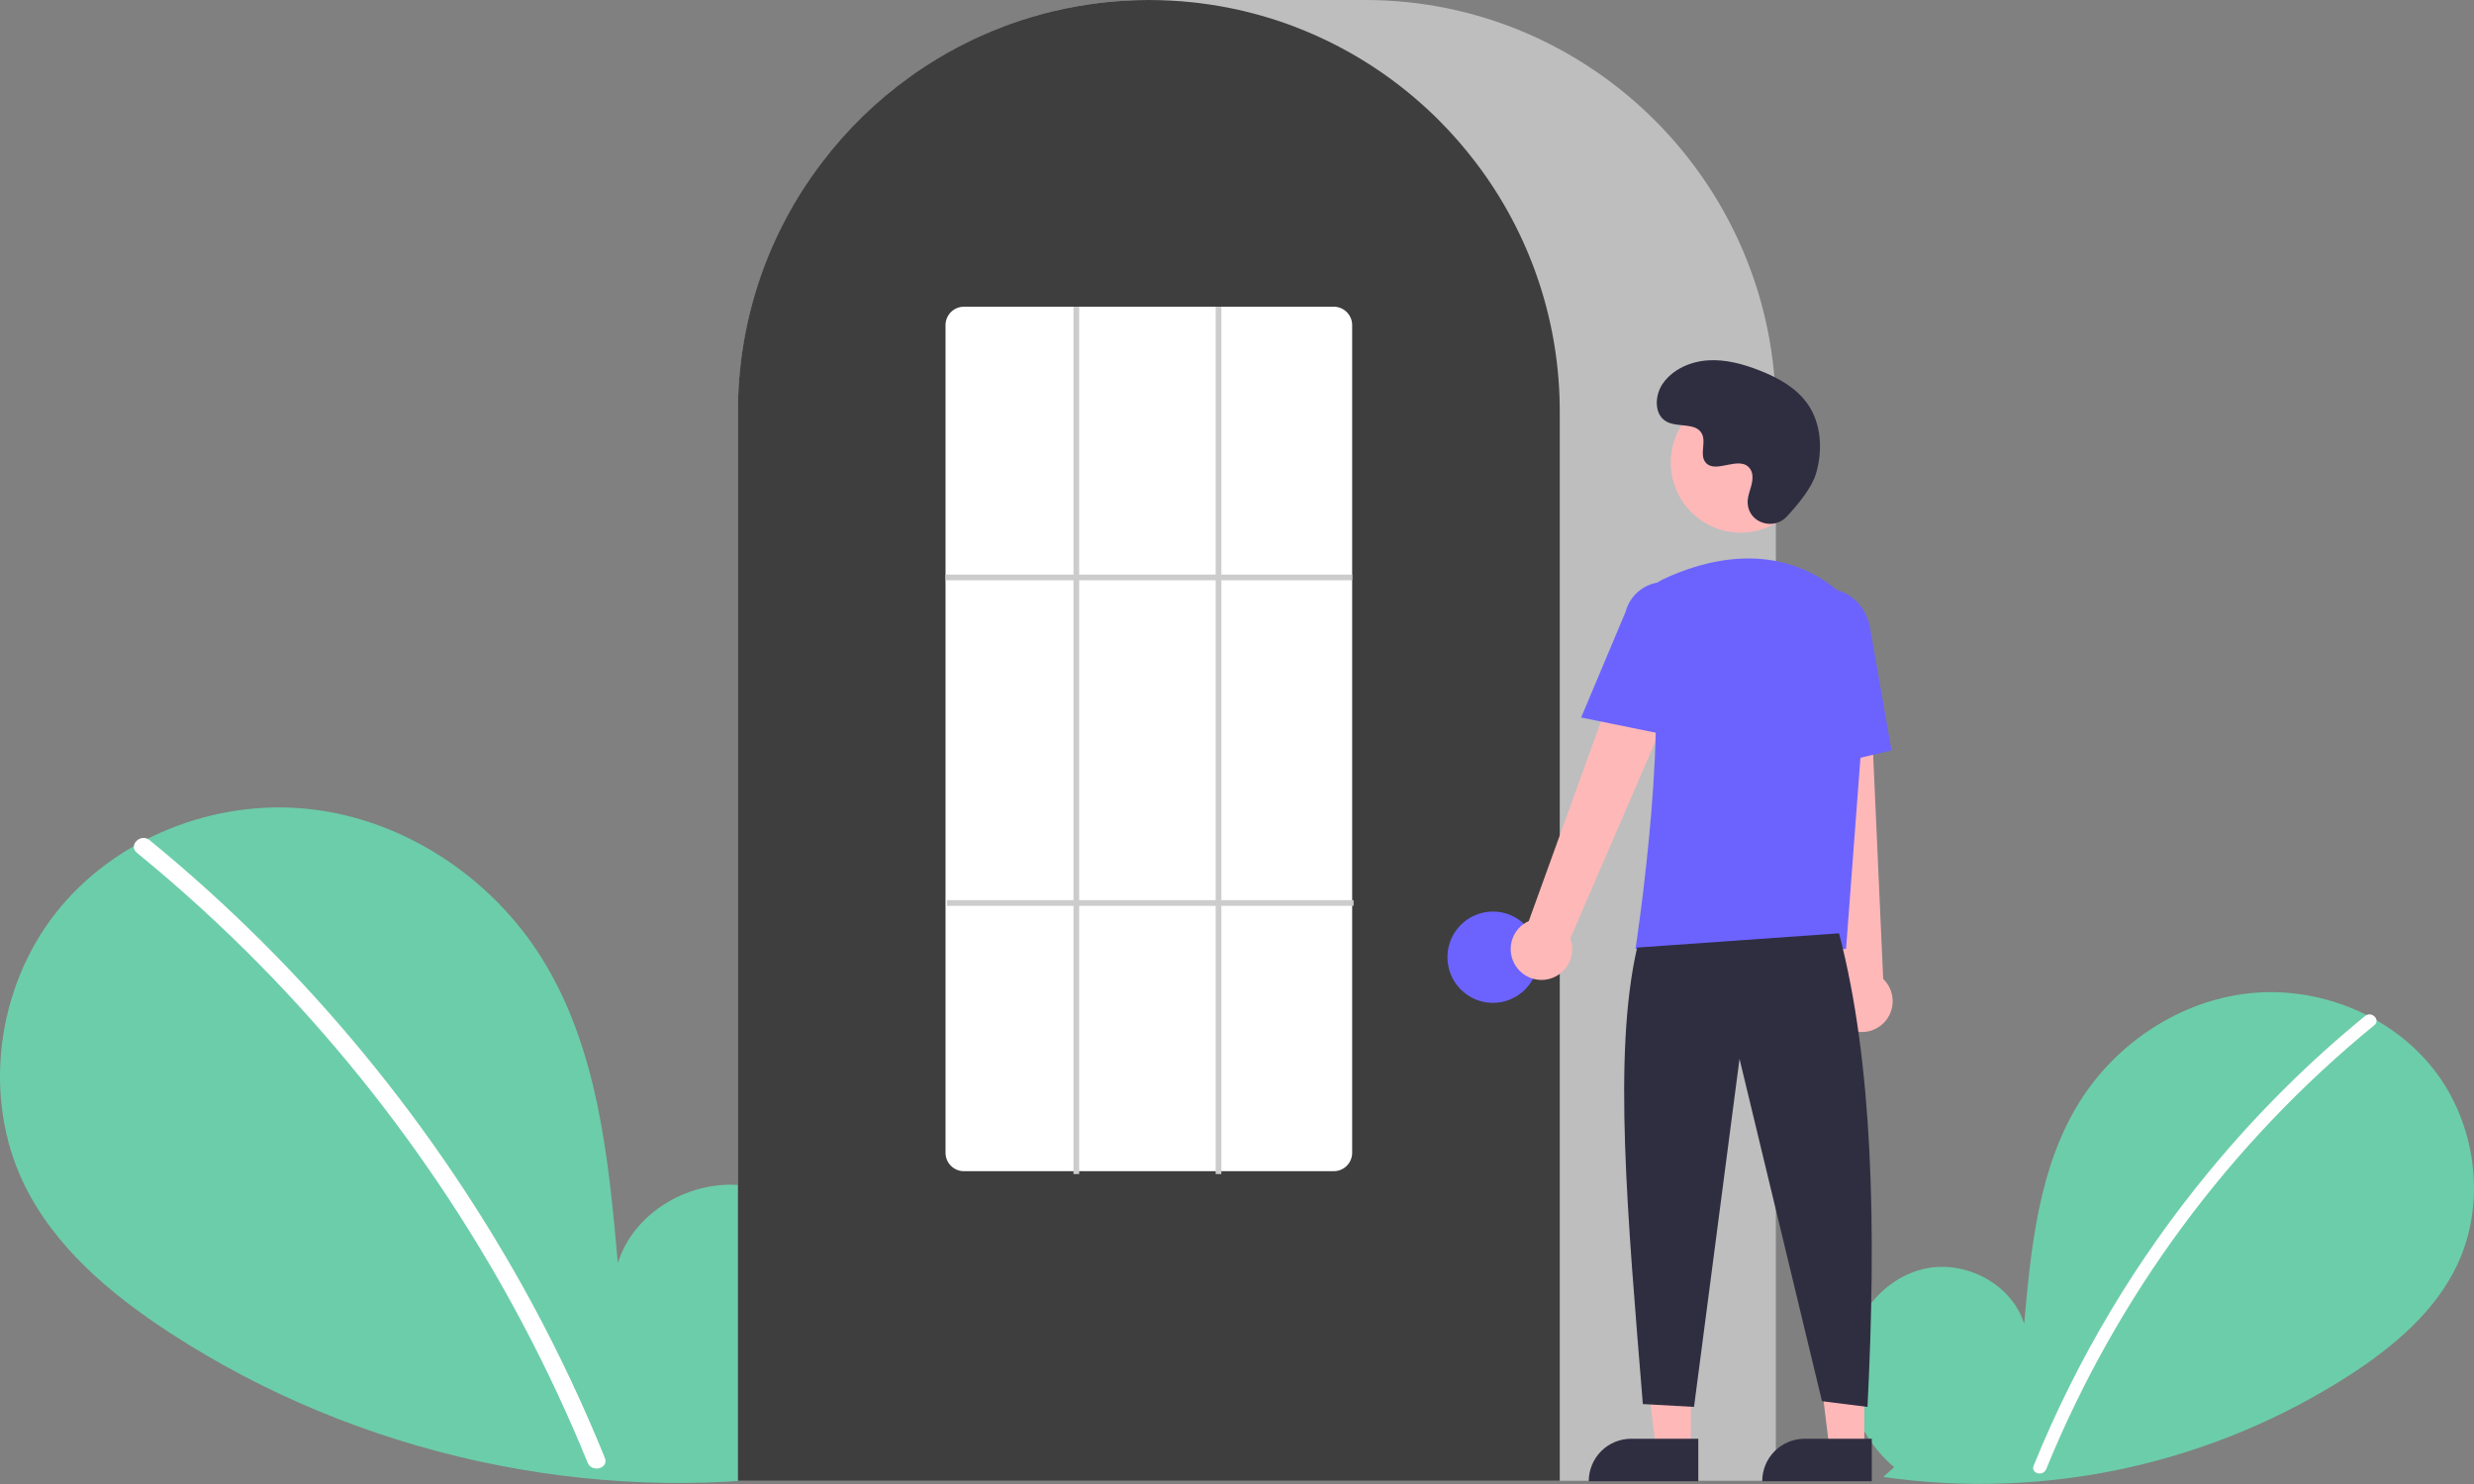 <svg width="1000" height="600" viewBox="0 0 1000 600" fill="none" xmlns="http://www.w3.org/2000/svg">
<rect x="0" y="0" width="1000" height="600" fill="#808080" stroke="none"/>
<g clip-path="url(#clip0_13_194)">
<path d="M765.623 593.215C752.821 582.358 745.044 565.207 747.084 548.511C749.123 531.815 761.754 516.466 778.139 512.92C794.524 509.375 813.201 519.189 818.178 535.252C820.917 504.284 824.073 472.018 840.479 445.645C855.334 421.766 881.064 404.679 908.949 401.622C936.834 398.566 966.193 410.111 983.584 432.199C1000.97 454.287 1005.23 486.398 993.053 511.757C984.08 530.438 967.55 544.341 950.229 555.652C894.262 591.892 827.136 606.63 761.202 597.153L765.623 593.215Z" fill="#6CCDAA"/>
<path d="M956.009 410.751C933 429.559 911.892 450.594 892.99 473.552C863.409 509.359 839.471 549.504 822.011 592.59C820.733 595.734 825.819 597.102 827.083 593.994C855.65 523.97 901.256 462.251 959.728 414.483C962.354 412.337 958.613 408.623 956.009 410.751Z" fill="white"/>
<path d="M321.916 590.265C339.501 575.353 350.182 551.797 347.381 528.864C344.58 505.932 327.23 484.85 304.726 479.98C282.221 475.111 256.568 488.591 249.733 510.653C245.971 468.118 241.636 423.801 219.102 387.578C198.699 354.78 163.359 331.311 125.059 327.113C86.759 322.914 46.434 338.771 22.547 369.109C-1.339 399.447 -7.188 443.553 9.542 478.383C21.866 504.042 44.571 523.137 68.36 538.672C144.256 588.234 238.405 608.904 327.989 595.673" fill="#6CCDAA"/>
<path d="M60.422 339.65C92.024 365.483 121.016 394.375 146.978 425.908C172.944 457.409 195.804 491.363 215.237 527.293C226.1 547.449 235.858 568.184 244.468 589.407C246.223 593.724 239.238 595.604 237.502 591.334C222.252 553.918 203.384 518.092 181.17 484.37C159.063 450.77 133.762 419.401 105.62 390.705C89.702 374.482 72.908 359.149 55.313 344.777C51.707 341.83 56.845 336.727 60.422 339.65Z" fill="white"/>
<path d="M717.816 598.687H298.276V166.686C298.276 74.775 372.784 -7.62939e-06 464.368 -7.62939e-06H551.724C643.308 -7.62939e-06 717.816 74.775 717.816 166.686V598.687Z" fill="#BEBEBE"/>
<path d="M630.46 598.687H298.276V166.687C298.184 131.468 309.297 97.14 329.995 68.7C330.758 67.656 331.519 66.626 332.304 65.607C342.316 52.429 354.23 40.824 367.654 31.173C368.412 30.62 369.173 30.076 369.946 29.532C381.178 21.731 393.329 15.354 406.121 10.545C406.88 10.256 407.654 9.967 408.427 9.689C419.996 5.546 431.989 2.708 444.184 1.227C444.94 1.123 445.716 1.042 446.492 0.961C458.376 -0.314 470.362 -0.314 482.246 0.961C483.02 1.042 483.796 1.123 484.561 1.228C496.753 2.709 508.742 5.547 520.308 9.689C521.082 9.967 521.855 10.256 522.617 10.546C535.251 15.293 547.259 21.575 558.372 29.252C559.144 29.784 559.917 30.328 560.678 30.872C568.202 36.262 575.27 42.267 581.808 48.826C587.052 54.086 591.938 59.694 596.434 65.611C597.217 66.626 597.978 67.656 598.739 68.698C619.438 97.139 630.551 131.468 630.46 166.687V598.687Z" fill="#3E3E3E"/>
<path d="M603.448 405.469C613.605 405.469 621.839 397.206 621.839 387.012C621.839 376.819 613.605 368.556 603.448 368.556C593.291 368.556 585.057 376.819 585.057 387.012C585.057 397.206 593.291 405.469 603.448 405.469Z" fill="#6C63FF"/>
<path d="M683.447 585.747H669.355L662.651 531.199L683.449 531.2L683.447 585.747Z" fill="#FFB8B8"/>
<path d="M659.289 581.706H686.466V598.879H642.178C642.178 596.624 642.621 594.391 643.48 592.307C644.34 590.224 645.601 588.331 647.19 586.736C648.779 585.141 650.665 583.876 652.741 583.013C654.817 582.15 657.042 581.706 659.289 581.706Z" fill="#2F2E41"/>
<path d="M753.562 585.747H739.47L732.765 531.199L753.564 531.2L753.562 585.747Z" fill="#FFB8B8"/>
<path d="M729.404 581.706H756.581V598.879H712.293C712.293 596.624 712.735 594.391 713.595 592.307C714.455 590.224 715.716 588.331 717.305 586.736C718.894 585.141 720.78 583.876 722.856 583.013C724.932 582.15 727.157 581.706 729.404 581.706Z" fill="#2F2E41"/>
<path d="M612.756 390.669C611.742 389.17 611.068 387.466 610.782 385.677C610.495 383.888 610.602 382.058 611.097 380.316C611.591 378.574 612.46 376.961 613.642 375.592C614.825 374.223 616.292 373.131 617.94 372.393L665.844 239.89L689.415 252.8L634.72 379.424C635.772 382.286 635.742 385.435 634.635 388.276C633.528 391.117 631.422 393.451 628.714 394.837C626.007 396.223 622.887 396.564 619.946 395.796C617.005 395.028 614.446 393.203 612.756 390.669Z" fill="#FFB8B8"/>
<path d="M746.364 415.567C744.798 414.665 743.448 413.431 742.409 411.949C741.369 410.468 740.667 408.776 740.35 406.992C740.032 405.209 740.109 403.377 740.574 401.627C741.038 399.876 741.88 398.249 743.039 396.86L728.199 256.694L755.024 257.924L761.191 395.796C763.387 397.904 764.736 400.748 764.982 403.788C765.229 406.828 764.355 409.853 762.528 412.29C760.7 414.727 758.045 416.407 755.066 417.011C752.087 417.615 748.991 417.101 746.364 415.567Z" fill="#FFB8B8"/>
<path d="M703.57 215.347C719.162 215.347 731.801 202.662 731.801 187.015C731.801 171.367 719.162 158.683 703.57 158.683C687.978 158.683 675.339 171.367 675.339 187.015C675.339 202.662 687.978 215.347 703.57 215.347Z" fill="#FFB8B8"/>
<path d="M746.183 383.689H661.072L661.174 383.024C661.327 382.03 676.343 283.313 665.268 251.018C664.157 247.844 664.255 244.37 665.543 241.264C666.831 238.158 669.218 235.64 672.245 234.195C688.074 226.714 718.461 217.502 744.107 239.858C747.881 243.202 750.828 247.381 752.715 252.065C754.602 256.749 755.378 261.809 754.98 266.846L746.183 383.689Z" fill="#6C63FF"/>
<path d="M677.419 297.902L639.101 290.1L657.062 247.385C658.137 243.248 660.803 239.707 664.475 237.54C668.148 235.373 672.527 234.756 676.652 235.825C680.777 236.894 684.311 239.561 686.479 243.241C688.648 246.921 689.273 251.315 688.218 255.457L677.419 297.902Z" fill="#6C63FF"/>
<path d="M726.495 312.388L724.191 259.392C722.444 249.43 728.127 240.013 736.866 238.473C745.608 236.94 754.144 243.849 755.899 253.884L764.557 303.403L726.495 312.388Z" fill="#6C63FF"/>
<path d="M743.352 377.344C757.047 429.688 758.541 496.239 754.846 568.831L736.455 566.524L703.122 428.1L684.731 568.831L664.041 567.678C657.86 491.51 651.842 426.121 661.743 383.112L743.352 377.344Z" fill="#2F2E41"/>
<path d="M722.171 208.911C716.905 214.541 707.124 211.518 706.438 203.827C706.384 203.23 706.388 202.629 706.449 202.032C706.804 198.625 708.765 195.532 708.295 191.935C708.189 191.039 707.856 190.186 707.329 189.456C703.133 183.816 693.281 191.978 689.32 186.873C686.891 183.742 689.746 178.813 687.883 175.313C685.423 170.695 678.137 172.973 673.568 170.444C668.484 167.63 668.788 159.803 672.135 155.041C676.216 149.235 683.371 146.137 690.437 145.69C697.503 145.244 704.521 147.161 711.118 149.741C718.614 152.672 726.046 156.724 730.659 163.338C736.268 171.382 736.808 182.196 734.003 191.602C732.296 197.323 726.472 204.313 722.171 208.911Z" fill="#2F2E41"/>
<path d="M539.08 473.528H389.655C387.687 473.538 385.796 472.765 384.395 471.378C382.994 469.991 382.199 468.102 382.184 466.127V131.406C382.199 129.431 382.994 127.543 384.395 126.155C385.796 124.768 387.687 123.995 389.655 124.005H539.08C541.048 123.995 542.94 124.768 544.341 126.155C545.741 127.543 546.536 129.431 546.552 131.406V466.127C546.536 468.102 545.741 469.991 544.341 471.378C542.94 472.765 541.048 473.538 539.08 473.528Z" fill="white"/>
<path d="M546.552 232.311H382.184V234.618H546.552V232.311Z" fill="#CCCCCC"/>
<path d="M547.126 363.941H382.759V366.249H547.126V363.941Z" fill="#CCCCCC"/>
<path d="M436.207 124.005H433.908V474.681H436.207V124.005Z" fill="#CCCCCC"/>
<path d="M493.678 124.005H491.379V474.681H493.678V124.005Z" fill="#CCCCCC"/>
</g>
<defs>
<clipPath id="clip0_13_194">
<rect width="1000" height="600" fill="white"/>
</clipPath>
</defs>
</svg>
